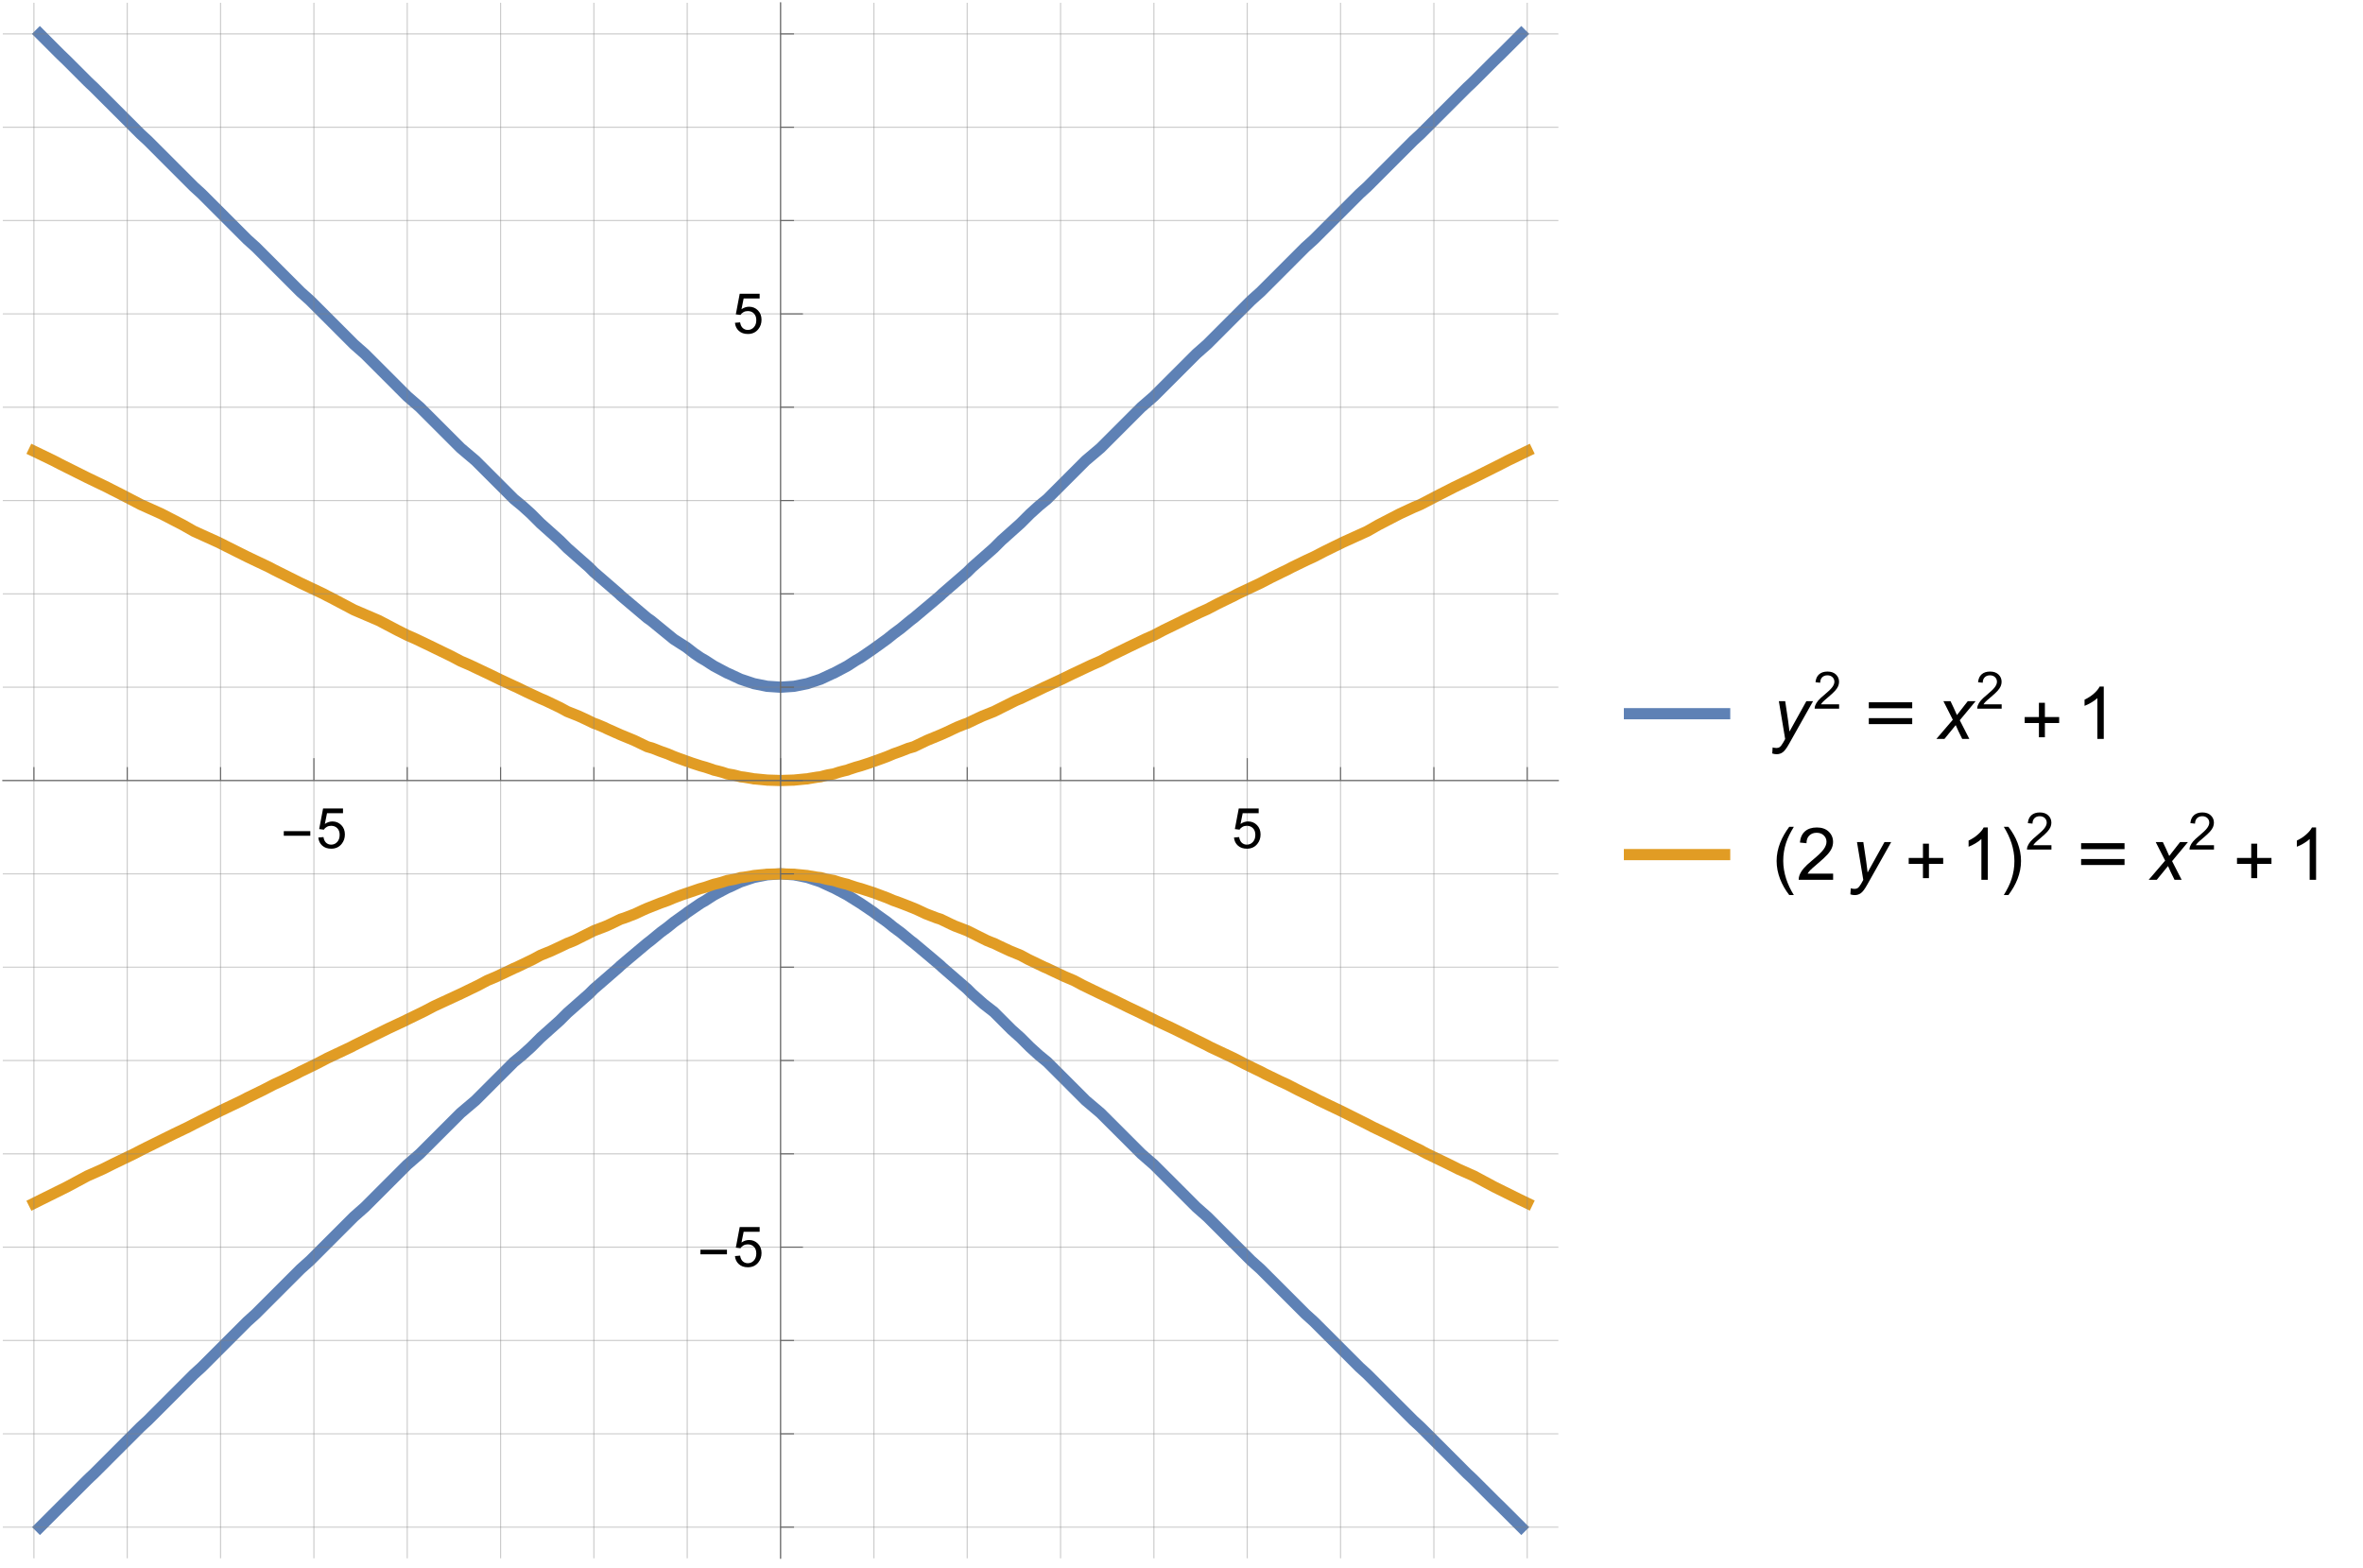 <?xml version="1.0" encoding="UTF-8"?>
<svg xmlns="http://www.w3.org/2000/svg" xmlns:xlink="http://www.w3.org/1999/xlink" width="422pt" height="280pt" viewBox="0 0 422 280" version="1.1">
<defs>
<g>
<symbol overflow="visible" id="glyph0-0">
<path style="stroke:none;" d="M 0.625 0 L 0.625 -8 L 4.375 -8 L 4.375 0 Z M 1.25 -0.625 L 3.75 -0.625 L 3.75 -7.375 L 1.25 -7.375 Z M 1.25 -0.625 "/>
</symbol>
<symbol overflow="visible" id="glyph0-1">
<path style="stroke:none;" d="M 5.289 -2.191 L 0.551 -2.191 L 0.551 -3.012 L 5.289 -3.012 Z M 5.289 -2.191 "/>
</symbol>
<symbol overflow="visible" id="glyph1-0">
<path style="stroke:none;" d="M 1.25 0 L 1.25 -6.25 L 6.25 -6.25 L 6.25 0 Z M 1.406 -0.156 L 6.094 -0.156 L 6.094 -6.094 L 1.406 -6.094 Z M 1.406 -0.156 "/>
</symbol>
<symbol overflow="visible" id="glyph1-1">
<path style="stroke:none;" d="M 0.414 -1.875 L 1.336 -1.953 C 1.406 -1.504 1.566 -1.168 1.812 -0.941 C 2.062 -0.715 2.363 -0.602 2.715 -0.602 C 3.137 -0.602 3.496 -0.762 3.789 -1.078 C 4.082 -1.398 4.227 -1.82 4.227 -2.348 C 4.227 -2.852 4.086 -3.246 3.805 -3.535 C 3.523 -3.824 3.156 -3.969 2.699 -3.969 C 2.418 -3.969 2.16 -3.906 1.934 -3.777 C 1.707 -3.648 1.527 -3.48 1.398 -3.277 L 0.57 -3.383 L 1.266 -7.062 L 4.824 -7.062 L 4.824 -6.219 L 1.969 -6.219 L 1.582 -4.297 C 2.012 -4.598 2.461 -4.746 2.934 -4.746 C 3.559 -4.746 4.086 -4.531 4.516 -4.098 C 4.945 -3.664 5.16 -3.105 5.16 -2.426 C 5.16 -1.777 4.973 -1.219 4.594 -0.746 C 4.137 -0.168 3.508 0.121 2.715 0.121 C 2.062 0.121 1.531 -0.059 1.121 -0.426 C 0.711 -0.789 0.473 -1.273 0.414 -1.875 Z M 0.414 -1.875 "/>
</symbol>
<symbol overflow="visible" id="glyph2-0">
<path style="stroke:none;" d="M 1.625 0 L 1.625 -8.125 L 8.125 -8.125 L 8.125 0 Z M 1.828 -0.203 L 7.922 -0.203 L 7.922 -7.922 L 1.828 -7.922 Z M 1.828 -0.203 "/>
</symbol>
<symbol overflow="visible" id="glyph2-1">
<path style="stroke:none;" d="M 0 2.602 L 0.07 1.523 C 0.309 1.59 0.539 1.625 0.762 1.625 C 0.996 1.625 1.184 1.57 1.328 1.465 C 1.512 1.328 1.715 1.062 1.938 0.68 L 2.305 0.02 L 1.18 -6.742 L 2.312 -6.742 L 2.82 -3.332 C 2.922 -2.66 3.008 -1.988 3.078 -1.312 L 6.094 -6.742 L 7.293 -6.742 L 2.996 0.895 C 2.582 1.641 2.215 2.133 1.891 2.375 C 1.57 2.617 1.199 2.734 0.781 2.734 C 0.516 2.734 0.254 2.691 0 2.602 Z M 0 2.602 "/>
</symbol>
<symbol overflow="visible" id="glyph2-2">
<path style="stroke:none;" d="M -0.02 0 L 2.914 -3.422 L 1.23 -6.742 L 2.5 -6.742 L 3.07 -5.543 C 3.281 -5.094 3.473 -4.664 3.645 -4.254 L 5.586 -6.742 L 6.988 -6.742 L 4.156 -3.332 L 5.859 0 L 4.59 0 L 3.918 -1.371 C 3.773 -1.664 3.609 -2.023 3.43 -2.457 L 1.422 0 Z M -0.02 0 "/>
</symbol>
<symbol overflow="visible" id="glyph3-0">
<path style="stroke:none;" d="M 1.152 0 L 1.152 -5.77 L 5.77 -5.77 L 5.77 0 Z M 1.297 -0.145 L 5.625 -0.145 L 5.625 -5.625 L 1.297 -5.625 Z M 1.297 -0.145 "/>
</symbol>
<symbol overflow="visible" id="glyph3-1">
<path style="stroke:none;" d="M 4.648 -0.781 L 4.648 0 L 0.281 0 C 0.273 -0.195 0.305 -0.383 0.375 -0.562 C 0.484 -0.859 0.664 -1.152 0.906 -1.441 C 1.152 -1.73 1.508 -2.062 1.969 -2.441 C 2.688 -3.031 3.172 -3.5 3.426 -3.844 C 3.68 -4.188 3.805 -4.512 3.805 -4.816 C 3.805 -5.141 3.688 -5.41 3.461 -5.633 C 3.23 -5.852 2.93 -5.961 2.559 -5.961 C 2.168 -5.961 1.855 -5.844 1.621 -5.609 C 1.387 -5.375 1.27 -5.051 1.266 -4.637 L 0.434 -4.723 C 0.488 -5.344 0.703 -5.82 1.078 -6.145 C 1.449 -6.473 1.949 -6.633 2.578 -6.633 C 3.211 -6.633 3.715 -6.457 4.082 -6.105 C 4.453 -5.754 4.637 -5.32 4.637 -4.801 C 4.637 -4.535 4.582 -4.277 4.477 -4.02 C 4.367 -3.766 4.188 -3.496 3.938 -3.215 C 3.688 -2.93 3.27 -2.543 2.688 -2.051 C 2.199 -1.641 1.887 -1.363 1.75 -1.219 C 1.609 -1.074 1.496 -0.926 1.406 -0.781 Z M 4.648 -0.781 "/>
</symbol>
<symbol overflow="visible" id="glyph4-0">
<path style="stroke:none;" d="M 0.812 0 L 0.812 -10.398 L 5.688 -10.398 L 5.688 0 Z M 1.625 -0.812 L 4.875 -0.812 L 4.875 -9.586 L 1.625 -9.586 Z M 1.625 -0.812 "/>
</symbol>
<symbol overflow="visible" id="glyph4-1">
<path style="stroke:none;" d="M 9.062 -5.473 L 1.309 -5.473 L 1.309 -6.539 L 9.062 -6.539 Z M 9.062 -2.641 L 1.309 -2.641 L 1.309 -3.707 L 9.062 -3.707 Z M 9.062 -2.641 "/>
</symbol>
<symbol overflow="visible" id="glyph4-2">
<path style="stroke:none;" d="M 6.875 -2.836 L 4.328 -2.836 L 4.328 -0.293 L 3.262 -0.293 L 3.262 -2.836 L 0.719 -2.836 L 0.719 -3.902 L 3.262 -3.902 L 3.262 -6.449 L 4.328 -6.449 L 4.328 -3.902 L 6.875 -3.902 Z M 6.875 -2.836 "/>
</symbol>
<symbol overflow="visible" id="glyph4-3">
<path style="stroke:none;" d="M 3.859 2.73 L 3.039 2.73 C 2.703 2.297 2.395 1.844 2.117 1.363 C 1.84 0.883 1.602 0.383 1.402 -0.133 C 1.203 -0.648 1.051 -1.18 0.941 -1.719 C 0.836 -2.262 0.781 -2.809 0.781 -3.363 C 0.781 -3.926 0.836 -4.477 0.945 -5.02 C 1.055 -5.559 1.211 -6.082 1.41 -6.594 C 1.609 -7.105 1.848 -7.602 2.125 -8.082 C 2.402 -8.562 2.707 -9.023 3.039 -9.465 L 3.859 -9.465 C 3.559 -8.973 3.289 -8.488 3.055 -8.016 C 2.816 -7.539 2.617 -7.055 2.457 -6.559 C 2.297 -6.066 2.172 -5.559 2.09 -5.035 C 2.004 -4.516 1.961 -3.961 1.961 -3.375 C 1.961 -2.836 2.008 -2.297 2.098 -1.766 C 2.188 -1.23 2.316 -0.707 2.48 -0.195 C 2.648 0.32 2.848 0.82 3.078 1.312 C 3.312 1.801 3.57 2.273 3.859 2.73 Z M 3.859 2.73 "/>
</symbol>
<symbol overflow="visible" id="glyph4-4">
<path style="stroke:none;" d="M 3.547 -3.363 C 3.547 -2.805 3.492 -2.258 3.383 -1.719 C 3.273 -1.18 3.117 -0.652 2.922 -0.141 C 2.723 0.371 2.484 0.867 2.207 1.348 C 1.93 1.828 1.621 2.289 1.289 2.73 L 0.469 2.73 C 0.766 2.246 1.031 1.766 1.27 1.289 C 1.508 0.812 1.707 0.324 1.867 -0.172 C 2.027 -0.668 2.152 -1.176 2.238 -1.703 C 2.324 -2.227 2.367 -2.777 2.367 -3.352 C 2.367 -3.895 2.32 -4.43 2.23 -4.965 C 2.141 -5.496 2.012 -6.02 1.848 -6.535 C 1.684 -7.051 1.48 -7.551 1.246 -8.043 C 1.012 -8.535 0.754 -9.008 0.469 -9.465 L 1.289 -9.465 C 1.629 -9.031 1.938 -8.578 2.215 -8.098 C 2.496 -7.617 2.734 -7.117 2.93 -6.598 C 3.125 -6.078 3.277 -5.551 3.387 -5.004 C 3.496 -4.461 3.547 -3.914 3.547 -3.363 Z M 3.547 -3.363 "/>
</symbol>
<symbol overflow="visible" id="glyph5-0">
<path style="stroke:none;" d="M 1.625 0 L 1.625 -8.125 L 8.125 -8.125 L 8.125 0 Z M 1.828 -0.203 L 7.922 -0.203 L 7.922 -7.922 L 1.828 -7.922 Z M 1.828 -0.203 "/>
</symbol>
<symbol overflow="visible" id="glyph5-1">
<path style="stroke:none;" d="M 4.844 0 L 3.699 0 L 3.699 -7.281 C 3.426 -7.02 3.066 -6.758 2.617 -6.492 C 2.172 -6.23 1.77 -6.035 1.414 -5.902 L 1.414 -7.008 C 2.055 -7.309 2.613 -7.672 3.09 -8.102 C 3.57 -8.527 3.906 -8.941 4.105 -9.344 L 4.844 -9.344 Z M 4.844 0 "/>
</symbol>
<symbol overflow="visible" id="glyph5-2">
<path style="stroke:none;" d="M 6.543 -1.098 L 6.543 0 L 0.395 0 C 0.387 -0.273 0.43 -0.539 0.527 -0.793 C 0.684 -1.211 0.934 -1.625 1.277 -2.031 C 1.625 -2.438 2.121 -2.906 2.773 -3.441 C 3.785 -4.27 4.469 -4.926 4.824 -5.41 C 5.18 -5.895 5.359 -6.355 5.359 -6.785 C 5.359 -7.238 5.195 -7.621 4.871 -7.93 C 4.547 -8.242 4.125 -8.398 3.605 -8.398 C 3.055 -8.398 2.617 -8.234 2.285 -7.902 C 1.953 -7.574 1.789 -7.117 1.785 -6.531 L 0.609 -6.652 C 0.691 -7.527 0.992 -8.195 1.516 -8.656 C 2.043 -9.113 2.746 -9.344 3.633 -9.344 C 4.523 -9.344 5.23 -9.098 5.75 -8.602 C 6.27 -8.105 6.531 -7.492 6.531 -6.762 C 6.531 -6.387 6.457 -6.023 6.305 -5.664 C 6.152 -5.305 5.898 -4.922 5.543 -4.527 C 5.191 -4.129 4.605 -3.582 3.781 -2.887 C 3.098 -2.312 2.656 -1.922 2.461 -1.719 C 2.266 -1.512 2.109 -1.305 1.98 -1.098 Z M 6.543 -1.098 "/>
</symbol>
</g>
<clipPath id="clip1">
  <path d="M 0.48 146 L 278.398 146 L 278.398 278.398 L 0.48 278.398 Z M 0.48 146 "/>
</clipPath>
<clipPath id="clip2">
  <path d="M 0.48 0.48 L 278.398 0.48 L 278.398 132 L 0.48 132 Z M 0.48 0.48 "/>
</clipPath>
<clipPath id="clip3">
  <path d="M 0.48 146 L 278.398 146 L 278.398 225 L 0.48 225 Z M 0.48 146 "/>
</clipPath>
<clipPath id="clip4">
  <path d="M 0.48 71 L 278.398 71 L 278.398 149 L 0.48 149 Z M 0.48 71 "/>
</clipPath>
<clipPath id="clip5">
  <path d="M 5 0.48 L 7 0.48 L 7 278.398 L 5 278.398 Z M 5 0.48 "/>
</clipPath>
<clipPath id="clip6">
  <path d="M 22 0.48 L 23 0.48 L 23 278.398 L 22 278.398 Z M 22 0.48 "/>
</clipPath>
<clipPath id="clip7">
  <path d="M 39 0.48 L 40 0.48 L 40 278.398 L 39 278.398 Z M 39 0.48 "/>
</clipPath>
<clipPath id="clip8">
  <path d="M 55 0.48 L 57 0.48 L 57 278.398 L 55 278.398 Z M 55 0.48 "/>
</clipPath>
<clipPath id="clip9">
  <path d="M 72 0.48 L 73 0.48 L 73 278.398 L 72 278.398 Z M 72 0.48 "/>
</clipPath>
<clipPath id="clip10">
  <path d="M 89 0.48 L 90 0.48 L 90 278.398 L 89 278.398 Z M 89 0.48 "/>
</clipPath>
<clipPath id="clip11">
  <path d="M 105 0.48 L 107 0.48 L 107 278.398 L 105 278.398 Z M 105 0.48 "/>
</clipPath>
<clipPath id="clip12">
  <path d="M 122 0.48 L 123 0.48 L 123 278.398 L 122 278.398 Z M 122 0.48 "/>
</clipPath>
<clipPath id="clip13">
  <path d="M 139 0.48 L 140 0.48 L 140 278.398 L 139 278.398 Z M 139 0.48 "/>
</clipPath>
<clipPath id="clip14">
  <path d="M 155 0.48 L 157 0.48 L 157 278.398 L 155 278.398 Z M 155 0.48 "/>
</clipPath>
<clipPath id="clip15">
  <path d="M 172 0.48 L 173 0.48 L 173 278.398 L 172 278.398 Z M 172 0.48 "/>
</clipPath>
<clipPath id="clip16">
  <path d="M 189 0.48 L 190 0.48 L 190 278.398 L 189 278.398 Z M 189 0.48 "/>
</clipPath>
<clipPath id="clip17">
  <path d="M 205 0.48 L 207 0.48 L 207 278.398 L 205 278.398 Z M 205 0.48 "/>
</clipPath>
<clipPath id="clip18">
  <path d="M 222 0.48 L 223 0.48 L 223 278.398 L 222 278.398 Z M 222 0.48 "/>
</clipPath>
<clipPath id="clip19">
  <path d="M 239 0.48 L 240 0.48 L 240 278.398 L 239 278.398 Z M 239 0.48 "/>
</clipPath>
<clipPath id="clip20">
  <path d="M 255 0.48 L 257 0.48 L 257 278.398 L 255 278.398 Z M 255 0.48 "/>
</clipPath>
<clipPath id="clip21">
  <path d="M 272 0.48 L 273 0.48 L 273 278.398 L 272 278.398 Z M 272 0.48 "/>
</clipPath>
<clipPath id="clip22">
  <path d="M 0.48 272 L 278.398 272 L 278.398 273 L 0.48 273 Z M 0.48 272 "/>
</clipPath>
<clipPath id="clip23">
  <path d="M 0.48 255 L 278.398 255 L 278.398 257 L 0.48 257 Z M 0.48 255 "/>
</clipPath>
<clipPath id="clip24">
  <path d="M 0.48 239 L 278.398 239 L 278.398 240 L 0.48 240 Z M 0.48 239 "/>
</clipPath>
<clipPath id="clip25">
  <path d="M 0.48 222 L 278.398 222 L 278.398 223 L 0.48 223 Z M 0.48 222 "/>
</clipPath>
<clipPath id="clip26">
  <path d="M 0.48 205 L 278.398 205 L 278.398 207 L 0.48 207 Z M 0.48 205 "/>
</clipPath>
<clipPath id="clip27">
  <path d="M 0.48 189 L 278.398 189 L 278.398 190 L 0.48 190 Z M 0.48 189 "/>
</clipPath>
<clipPath id="clip28">
  <path d="M 0.48 172 L 278.398 172 L 278.398 173 L 0.48 173 Z M 0.48 172 "/>
</clipPath>
<clipPath id="clip29">
  <path d="M 0.48 155 L 278.398 155 L 278.398 157 L 0.48 157 Z M 0.48 155 "/>
</clipPath>
<clipPath id="clip30">
  <path d="M 0.48 139 L 278.398 139 L 278.398 140 L 0.48 140 Z M 0.48 139 "/>
</clipPath>
<clipPath id="clip31">
  <path d="M 0.48 122 L 278.398 122 L 278.398 123 L 0.48 123 Z M 0.48 122 "/>
</clipPath>
<clipPath id="clip32">
  <path d="M 0.48 105 L 278.398 105 L 278.398 107 L 0.48 107 Z M 0.48 105 "/>
</clipPath>
<clipPath id="clip33">
  <path d="M 0.48 89 L 278.398 89 L 278.398 90 L 0.48 90 Z M 0.48 89 "/>
</clipPath>
<clipPath id="clip34">
  <path d="M 0.48 72 L 278.398 72 L 278.398 73 L 0.48 73 Z M 0.48 72 "/>
</clipPath>
<clipPath id="clip35">
  <path d="M 0.48 55 L 278.398 55 L 278.398 57 L 0.48 57 Z M 0.48 55 "/>
</clipPath>
<clipPath id="clip36">
  <path d="M 0.48 39 L 278.398 39 L 278.398 40 L 0.48 40 Z M 0.48 39 "/>
</clipPath>
<clipPath id="clip37">
  <path d="M 0.48 22 L 278.398 22 L 278.398 23 L 0.48 23 Z M 0.48 22 "/>
</clipPath>
<clipPath id="clip38">
  <path d="M 0.48 5 L 278.398 5 L 278.398 7 L 0.48 7 Z M 0.48 5 "/>
</clipPath>
<clipPath id="clip39">
  <path d="M 289.922 126 L 310 126 L 310 129 L 289.922 129 Z M 289.922 126 "/>
</clipPath>
<clipPath id="clip40">
  <path d="M 289.922 151 L 310 151 L 310 155 L 289.922 155 Z M 289.922 151 "/>
</clipPath>
</defs>
<g id="surface31">
<g clip-path="url(#clip1)" clip-rule="nonzero">
<path style="fill:none;stroke-width:2;stroke-linecap:square;stroke-linejoin:miter;stroke:rgb(36.841%,50.678%,70.98%);stroke-opacity:1;stroke-miterlimit:3.25;" d="M 7.137 272.742 L 11.359 268.523 L 11.918 267.98 L 15.582 264.32 L 16.141 263.781 L 16.746 263.219 L 20.926 259.039 L 25.105 254.863 L 25.711 254.301 L 26.375 253.695 L 30.5 249.566 L 34.629 245.438 L 35.293 244.832 L 36.02 244.172 L 40.086 240.102 L 44.152 236.035 L 44.883 235.375 L 45.691 234.645 L 53.68 226.656 L 54.488 225.93 L 55.395 225.121 L 63.203 217.312 L 64.113 216.508 L 65.148 215.598 L 68.938 211.805 L 72.727 208.016 L 73.77 207.113 L 74.973 206.07 L 78.613 202.43 L 82.254 198.793 L 83.469 197.762 L 84.906 196.547 L 88.34 193.109 L 91.777 189.676 L 93.234 188.48 L 94.848 187.023 L 96.539 185.332 L 98.16 183.883 L 99.973 182.262 L 101.301 180.93 L 103.125 179.32 L 105.191 177.5 L 106.062 176.625 L 108.148 174.82 L 110.551 172.734 L 110.828 172.461 L 112.613 170.949 L 113.258 170.406 L 113.32 170.355 L 115.59 168.449 L 115.859 168.246 L 116.215 167.973 L 117.969 166.523 L 118.504 166.129 L 119.23 165.594 L 120.352 164.684 L 121.211 164.07 L 122.414 163.211 L 122.73 162.961 L 123.527 162.418 L 123.996 162.094 L 125.113 161.332 L 125.98 160.832 L 126.898 160.234 L 127.496 159.852 L 128.41 159.363 L 129.578 158.746 L 129.875 158.59 L 129.977 158.547 L 130.215 158.449 L 132.258 157.496 L 133.328 157.141 L 133.684 157.02 L 134.637 156.703 L 135.168 156.598 L 136.82 156.266 L 137.02 156.227 L 137.168 156.219 L 139.398 156.066 L 141.633 156.219 L 141.781 156.227 L 141.98 156.266 L 143.633 156.598 L 144.164 156.703 L 145.473 157.141 L 146.543 157.496 L 147.191 157.801 L 148.586 158.449 L 148.824 158.547 L 148.926 158.59 L 149.223 158.746 L 151.305 159.852 L 151.902 160.234 L 152.496 160.594 L 152.859 160.832 L 153.371 161.148 L 153.688 161.344 L 154.688 162.02 L 154.805 162.094 L 155.273 162.418 L 156.066 162.961 L 156.387 163.211 L 157.59 164.07 L 158.449 164.684 L 159.57 165.594 L 160.293 166.129 L 160.832 166.523 L 162.586 167.973 L 162.941 168.246 L 163.211 168.449 L 165.48 170.355 L 165.543 170.406 L 166.188 170.949 L 167.973 172.461 L 168.25 172.734 L 170.652 174.82 L 172.734 176.625 L 173.609 177.5 L 175.676 179.32 L 177.5 180.738 L 180.641 183.883 L 182.262 185.332 L 183.953 187.023 L 185.562 188.48 L 187.023 189.676 L 190.461 193.109 L 193.895 196.547 L 195.332 197.762 L 196.547 198.793 L 200.188 202.43 L 203.828 206.07 L 205.031 207.113 L 206.07 208.016 L 209.863 211.805 L 213.652 215.598 L 214.684 216.508 L 215.598 217.312 L 223.406 225.121 L 224.312 225.93 L 225.121 226.656 L 233.109 234.645 L 233.918 235.375 L 234.645 236.035 L 238.715 240.102 L 242.781 244.172 L 243.508 244.832 L 244.172 245.438 L 248.297 249.566 L 252.426 253.695 L 253.086 254.301 L 253.695 254.863 L 257.875 259.039 L 262.051 263.219 L 262.66 263.781 L 263.219 264.32 L 266.883 267.98 L 267.441 268.523 L 267.98 269.043 L 271.684 272.742 "/>
</g>
<g clip-path="url(#clip2)" clip-rule="nonzero">
<path style="fill:none;stroke-width:2;stroke-linecap:square;stroke-linejoin:miter;stroke:rgb(36.841%,50.678%,70.98%);stroke-opacity:1;stroke-miterlimit:3.25;" d="M 271.684 6.055 L 267.98 9.758 L 267.441 10.277 L 266.883 10.816 L 263.219 14.48 L 262.66 15.02 L 262.051 15.582 L 253.695 23.938 L 253.086 24.496 L 252.426 25.105 L 248.297 29.234 L 244.172 33.363 L 243.508 33.965 L 242.781 34.629 L 238.715 38.699 L 234.645 42.766 L 233.918 43.426 L 233.109 44.152 L 229.117 48.148 L 225.121 52.145 L 224.312 52.867 L 223.406 53.68 L 219.5 57.582 L 215.598 61.488 L 214.684 62.293 L 213.652 63.203 L 206.07 70.785 L 205.031 71.688 L 203.828 72.727 L 196.547 80.008 L 195.332 81.039 L 193.895 82.254 L 187.023 89.125 L 185.562 90.32 L 183.953 91.777 L 182.262 93.469 L 180.641 94.918 L 178.828 96.539 L 177.5 97.871 L 175.676 99.48 L 173.609 101.301 L 172.734 102.176 L 170.652 103.98 L 168.25 106.062 L 167.973 106.34 L 166.188 107.852 L 165.543 108.395 L 165.48 108.445 L 163.211 110.352 L 162.941 110.555 L 162.586 110.828 L 160.832 112.277 L 160.293 112.672 L 159.57 113.207 L 158.449 114.113 L 157.59 114.73 L 157.258 114.98 L 156.395 115.59 L 156.207 115.73 L 156.066 115.832 L 155.273 116.383 L 154.805 116.703 L 153.688 117.469 L 153.371 117.652 L 152.82 117.969 L 151.902 118.566 L 151.305 118.949 L 150.391 119.434 L 149.223 120.055 L 148.926 120.211 L 148.824 120.25 L 148.586 120.352 L 146.543 121.305 L 145.473 121.66 L 144.164 122.098 L 143.633 122.203 L 141.98 122.535 L 141.781 122.574 L 141.633 122.582 L 139.398 122.73 L 137.168 122.582 L 137.02 122.574 L 136.82 122.535 L 135.168 122.203 L 134.637 122.098 L 133.328 121.66 L 132.258 121.305 L 130.215 120.352 L 129.977 120.25 L 129.875 120.211 L 129.578 120.055 L 128.41 119.434 L 127.496 118.949 L 126.898 118.566 L 125.98 117.969 L 125.113 117.469 L 123.996 116.703 L 122.562 115.59 L 121.211 114.73 L 120.352 114.18 L 118.504 112.672 L 116.25 110.828 L 115.859 110.555 L 115.59 110.367 L 113.258 108.395 L 112.613 107.852 L 110.828 106.34 L 110.551 106.062 L 108.148 103.98 L 106.062 102.176 L 105.191 101.301 L 103.125 99.48 L 101.301 97.871 L 99.973 96.539 L 98.16 94.918 L 96.539 93.469 L 94.848 91.777 L 93.234 90.32 L 91.777 89.125 L 84.906 82.254 L 83.469 81.039 L 82.254 80.008 L 74.973 72.727 L 73.77 71.688 L 72.727 70.785 L 68.938 66.992 L 65.148 63.203 L 64.113 62.293 L 63.203 61.488 L 59.301 57.582 L 55.395 53.68 L 54.488 52.867 L 53.68 52.145 L 49.684 48.148 L 45.691 44.152 L 44.883 43.426 L 44.152 42.766 L 40.086 38.699 L 36.02 34.629 L 35.293 33.965 L 34.629 33.363 L 30.5 29.234 L 26.375 25.105 L 25.711 24.496 L 25.105 23.938 L 20.926 19.758 L 16.746 15.582 L 16.141 15.02 L 15.582 14.48 L 11.918 10.816 L 11.359 10.277 L 10.816 9.758 L 7.117 6.055 "/>
</g>
<g clip-path="url(#clip3)" clip-rule="nonzero">
<path style="fill:none;stroke-width:2;stroke-linecap:square;stroke-linejoin:miter;stroke:rgb(88.072%,61.105%,14.205%);stroke-opacity:1;stroke-miterlimit:3.25;" d="M 272.742 214.879 L 271.359 214.211 L 266.844 211.973 L 263.219 210.027 L 260.48 208.812 L 258.457 207.801 L 254.859 206.07 L 254.094 205.672 L 253.695 205.438 L 252.48 204.855 L 247.734 202.508 L 245.23 201.309 L 244.172 200.758 L 241.363 199.352 L 239.406 198.375 L 235.574 196.547 L 234.961 196.23 L 234.645 196.059 L 233.703 195.605 L 231.773 194.66 L 229.883 193.68 L 228.582 193.086 L 225.895 191.785 L 225.121 191.375 L 224.34 191.004 L 222.191 189.953 L 220.359 188.996 L 216.172 187.023 L 215.793 186.824 L 215.598 186.715 L 214.98 186.41 L 209.422 183.672 L 206.402 182.262 L 206.07 182.086 L 205.738 181.926 L 202.984 180.586 L 201.488 179.879 L 201.309 179.789 L 199.773 179.035 L 198.93 178.621 L 196.547 177.5 L 193.34 175.945 L 191.785 175.117 L 190.113 174.41 L 187.43 173.141 L 187.023 172.941 L 186.523 172.734 L 183.645 171.352 L 182.262 170.605 L 180.391 169.844 L 178.477 168.949 L 177.5 168.477 L 177.129 168.344 L 176.227 167.973 L 172.734 166.227 L 170.555 165.391 L 169.816 165.055 L 167.973 164.164 L 167.25 163.934 L 165.375 163.211 L 163.902 162.52 L 163.211 162.219 L 161.57 161.57 L 160.5 161.16 L 159.57 160.832 L 158.449 160.355 L 157.062 159.836 L 156.066 159.461 L 154.039 158.801 L 153.688 158.688 L 153.496 158.641 L 152.82 158.449 L 151.68 158.074 L 151.305 157.93 L 150.625 157.77 L 149.82 157.551 L 148.926 157.258 L 147.91 157.082 L 147.457 156.98 L 146.543 156.738 L 145.941 156.672 L 144.535 156.441 L 144.164 156.367 L 141.863 156.148 L 141.781 156.141 L 141.711 156.141 L 139.398 156.066 L 137.09 156.141 L 137.02 156.141 L 136.938 156.148 L 134.637 156.367 L 134.266 156.441 L 132.859 156.672 L 132.258 156.738 L 131.344 156.98 L 130.891 157.082 L 129.875 157.258 L 128.98 157.551 L 128.176 157.77 L 127.496 157.93 L 125.98 158.449 L 125.305 158.641 L 125.113 158.688 L 124.762 158.801 L 121.734 159.836 L 120.352 160.355 L 119.23 160.832 L 117.969 161.277 L 117.23 161.57 L 115.59 162.219 L 114.898 162.52 L 113.426 163.211 L 111.551 163.934 L 110.828 164.164 L 108.984 165.055 L 108.246 165.391 L 106.062 166.227 L 102.57 167.973 L 101.672 168.344 L 101.301 168.477 L 100.324 168.949 L 98.41 169.844 L 96.539 170.605 L 95.156 171.352 L 92.277 172.734 L 91.777 172.941 L 91.371 173.141 L 88.688 174.41 L 87.016 175.117 L 85.461 175.945 L 82.254 177.5 L 77.492 179.703 L 75.816 180.586 L 73.062 181.926 L 72.727 182.086 L 72.398 182.262 L 69.379 183.672 L 63.816 186.41 L 63.203 186.715 L 63.004 186.824 L 62.625 187.023 L 58.441 188.996 L 56.609 189.953 L 54.461 191.004 L 53.68 191.375 L 52.906 191.785 L 50.219 193.086 L 48.918 193.68 L 47.027 194.66 L 45.094 195.605 L 44.152 196.059 L 43.84 196.23 L 43.227 196.547 L 39.391 198.375 L 37.434 199.352 L 34.629 200.758 L 33.57 201.309 L 31.066 202.508 L 26.32 204.855 L 25.105 205.465 L 24.707 205.672 L 23.938 206.07 L 20.344 207.801 L 18.32 208.812 L 15.582 210.027 L 11.957 211.973 L 7.441 214.211 L 6.055 214.902 "/>
</g>
<g clip-path="url(#clip4)" clip-rule="nonzero">
<path style="fill:none;stroke-width:2;stroke-linecap:square;stroke-linejoin:miter;stroke:rgb(88.072%,61.105%,14.205%);stroke-opacity:1;stroke-miterlimit:3.25;" d="M 272.742 80.582 L 271.617 81.125 L 269.281 82.254 L 267.98 82.926 L 265.258 84.289 L 263.219 85.309 L 259.672 87.016 L 258.871 87.43 L 257.195 88.277 L 253.695 90.098 L 252.512 90.594 L 249.969 91.777 L 246.145 93.754 L 244.172 94.879 L 239.75 96.883 L 239.406 97.062 L 238.398 97.547 L 236.559 98.453 L 234.645 99.441 L 233.371 100.027 L 230.738 101.301 L 229.883 101.754 L 229.016 102.168 L 226.984 103.164 L 225.121 104.133 L 221.039 106.062 L 220.59 106.297 L 220.359 106.426 L 219.668 106.754 L 217.398 107.863 L 215.598 108.805 L 214.199 109.43 L 211.297 110.828 L 210.836 111.074 L 210.367 111.293 L 207.793 112.547 L 206.07 113.453 L 204.59 114.105 L 201.484 115.59 L 201.371 115.648 L 201.309 115.684 L 201.129 115.77 L 198.164 117.207 L 196.547 118.066 L 194.949 118.754 L 191.973 120.164 L 191.785 120.25 L 191.715 120.281 L 191.562 120.352 L 189.402 121.406 L 188.5 121.828 L 187.023 122.516 L 186.535 122.73 L 185.262 123.352 L 182.926 124.449 L 182.262 124.773 L 182.012 124.863 L 181.422 125.113 L 177.5 127.074 L 175.492 127.871 L 174.098 128.516 L 172.734 129.176 L 172.211 129.352 L 170.906 129.875 L 168.914 130.816 L 167.973 131.234 L 165.664 132.184 L 165.594 132.215 L 165.562 132.227 L 163.211 133.355 L 162.215 133.645 L 160.832 134.191 L 159.57 134.637 L 158.785 134.973 L 158.449 135.113 L 157.688 135.398 L 155.305 136.254 L 153.688 136.781 L 152.82 137.02 L 151.68 137.395 L 151.305 137.539 L 150.625 137.699 L 149.82 137.914 L 148.926 138.211 L 147.91 138.383 L 147.457 138.488 L 146.543 138.73 L 145.941 138.797 L 144.535 139.027 L 144.164 139.102 L 143.879 139.117 L 141.867 139.312 L 141.781 139.324 L 141.707 139.324 L 139.398 139.398 L 137.094 139.324 L 137.02 139.324 L 136.934 139.312 L 134.922 139.117 L 134.637 139.102 L 134.266 139.027 L 132.859 138.797 L 132.258 138.73 L 131.344 138.488 L 130.891 138.383 L 129.875 138.211 L 128.98 137.914 L 128.176 137.699 L 127.496 137.539 L 127.121 137.395 L 125.98 137.02 L 125.113 136.781 L 123.496 136.254 L 121.113 135.398 L 120.352 135.113 L 120.016 134.973 L 119.23 134.637 L 117.969 134.191 L 116.582 133.645 L 115.59 133.355 L 113.238 132.227 L 113.137 132.184 L 110.828 131.234 L 109.887 130.816 L 108.445 130.172 L 107.828 129.875 L 106.586 129.352 L 106.062 129.176 L 104.703 128.516 L 103.309 127.871 L 101.301 127.074 L 100.031 126.383 L 97.379 125.113 L 96.789 124.863 L 96.539 124.758 L 95.875 124.449 L 94.16 123.656 L 93.539 123.352 L 92.266 122.73 L 91.777 122.516 L 90.301 121.828 L 89.395 121.406 L 87.238 120.352 L 87.082 120.281 L 87.016 120.25 L 86.828 120.164 L 83.852 118.754 L 82.254 118.066 L 80.633 117.207 L 77.672 115.77 L 77.492 115.684 L 77.43 115.648 L 77.312 115.59 L 74.211 114.105 L 72.727 113.453 L 70.977 112.578 L 67.648 110.828 L 63.203 108.922 L 59.164 106.785 L 58.441 106.426 L 58.207 106.297 L 57.762 106.062 L 53.68 104.133 L 51.793 103.191 L 48.918 101.754 L 48.062 101.301 L 45.414 100.043 L 44.152 99.441 L 40.438 97.586 L 39.051 96.883 L 34.629 94.879 L 32.652 93.754 L 28.832 91.777 L 25.105 90.098 L 21.605 88.277 L 19.926 87.43 L 19.129 87.016 L 15.582 85.309 L 10.816 82.926 L 9.52 82.254 L 7.184 81.125 L 6.055 80.582 "/>
</g>
<g clip-path="url(#clip5)" clip-rule="nonzero">
<path style="fill:none;stroke-width:0.2;stroke-linecap:butt;stroke-linejoin:miter;stroke:rgb(50.001%,50.001%,50.001%);stroke-opacity:0.4;stroke-miterlimit:3.25;" d="M 6.055 278.301 L 6.055 0.5 "/>
</g>
<g clip-path="url(#clip6)" clip-rule="nonzero">
<path style="fill:none;stroke-width:0.2;stroke-linecap:butt;stroke-linejoin:miter;stroke:rgb(50.001%,50.001%,50.001%);stroke-opacity:0.4;stroke-miterlimit:3.25;" d="M 22.723 278.301 L 22.723 0.5 "/>
</g>
<g clip-path="url(#clip7)" clip-rule="nonzero">
<path style="fill:none;stroke-width:0.2;stroke-linecap:butt;stroke-linejoin:miter;stroke:rgb(50.001%,50.001%,50.001%);stroke-opacity:0.4;stroke-miterlimit:3.25;" d="M 39.391 278.301 L 39.391 0.5 "/>
</g>
<g clip-path="url(#clip8)" clip-rule="nonzero">
<path style="fill:none;stroke-width:0.2;stroke-linecap:butt;stroke-linejoin:miter;stroke:rgb(50.001%,50.001%,50.001%);stroke-opacity:0.4;stroke-miterlimit:3.25;" d="M 56.059 278.301 L 56.059 0.5 "/>
</g>
<g clip-path="url(#clip9)" clip-rule="nonzero">
<path style="fill:none;stroke-width:0.2;stroke-linecap:butt;stroke-linejoin:miter;stroke:rgb(50.001%,50.001%,50.001%);stroke-opacity:0.4;stroke-miterlimit:3.25;" d="M 72.727 278.301 L 72.727 0.5 "/>
</g>
<g clip-path="url(#clip10)" clip-rule="nonzero">
<path style="fill:none;stroke-width:0.2;stroke-linecap:butt;stroke-linejoin:miter;stroke:rgb(50.001%,50.001%,50.001%);stroke-opacity:0.4;stroke-miterlimit:3.25;" d="M 89.395 278.301 L 89.395 0.5 "/>
</g>
<g clip-path="url(#clip11)" clip-rule="nonzero">
<path style="fill:none;stroke-width:0.2;stroke-linecap:butt;stroke-linejoin:miter;stroke:rgb(50.001%,50.001%,50.001%);stroke-opacity:0.4;stroke-miterlimit:3.25;" d="M 106.062 278.301 L 106.062 0.5 "/>
</g>
<g clip-path="url(#clip12)" clip-rule="nonzero">
<path style="fill:none;stroke-width:0.2;stroke-linecap:butt;stroke-linejoin:miter;stroke:rgb(50.001%,50.001%,50.001%);stroke-opacity:0.4;stroke-miterlimit:3.25;" d="M 122.73 278.301 L 122.73 0.5 "/>
</g>
<g clip-path="url(#clip13)" clip-rule="nonzero">
<path style="fill:none;stroke-width:0.2;stroke-linecap:butt;stroke-linejoin:miter;stroke:rgb(50.001%,50.001%,50.001%);stroke-opacity:0.4;stroke-miterlimit:3.25;" d="M 139.398 278.301 L 139.398 0.5 "/>
</g>
<g clip-path="url(#clip14)" clip-rule="nonzero">
<path style="fill:none;stroke-width:0.2;stroke-linecap:butt;stroke-linejoin:miter;stroke:rgb(50.001%,50.001%,50.001%);stroke-opacity:0.4;stroke-miterlimit:3.25;" d="M 156.066 278.301 L 156.066 0.5 "/>
</g>
<g clip-path="url(#clip15)" clip-rule="nonzero">
<path style="fill:none;stroke-width:0.2;stroke-linecap:butt;stroke-linejoin:miter;stroke:rgb(50.001%,50.001%,50.001%);stroke-opacity:0.4;stroke-miterlimit:3.25;" d="M 172.734 278.301 L 172.734 0.5 "/>
</g>
<g clip-path="url(#clip16)" clip-rule="nonzero">
<path style="fill:none;stroke-width:0.2;stroke-linecap:butt;stroke-linejoin:miter;stroke:rgb(50.001%,50.001%,50.001%);stroke-opacity:0.4;stroke-miterlimit:3.25;" d="M 189.402 278.301 L 189.402 0.5 "/>
</g>
<g clip-path="url(#clip17)" clip-rule="nonzero">
<path style="fill:none;stroke-width:0.2;stroke-linecap:butt;stroke-linejoin:miter;stroke:rgb(50.001%,50.001%,50.001%);stroke-opacity:0.4;stroke-miterlimit:3.25;" d="M 206.07 278.301 L 206.07 0.5 "/>
</g>
<g clip-path="url(#clip18)" clip-rule="nonzero">
<path style="fill:none;stroke-width:0.2;stroke-linecap:butt;stroke-linejoin:miter;stroke:rgb(50.001%,50.001%,50.001%);stroke-opacity:0.4;stroke-miterlimit:3.25;" d="M 222.738 278.301 L 222.738 0.5 "/>
</g>
<g clip-path="url(#clip19)" clip-rule="nonzero">
<path style="fill:none;stroke-width:0.2;stroke-linecap:butt;stroke-linejoin:miter;stroke:rgb(50.001%,50.001%,50.001%);stroke-opacity:0.4;stroke-miterlimit:3.25;" d="M 239.406 278.301 L 239.406 0.5 "/>
</g>
<g clip-path="url(#clip20)" clip-rule="nonzero">
<path style="fill:none;stroke-width:0.2;stroke-linecap:butt;stroke-linejoin:miter;stroke:rgb(50.001%,50.001%,50.001%);stroke-opacity:0.4;stroke-miterlimit:3.25;" d="M 256.074 278.301 L 256.074 0.5 "/>
</g>
<g clip-path="url(#clip21)" clip-rule="nonzero">
<path style="fill:none;stroke-width:0.2;stroke-linecap:butt;stroke-linejoin:miter;stroke:rgb(50.001%,50.001%,50.001%);stroke-opacity:0.4;stroke-miterlimit:3.25;" d="M 272.742 278.301 L 272.742 0.5 "/>
</g>
<g clip-path="url(#clip22)" clip-rule="nonzero">
<path style="fill:none;stroke-width:0.2;stroke-linecap:butt;stroke-linejoin:miter;stroke:rgb(50.001%,50.001%,50.001%);stroke-opacity:0.4;stroke-miterlimit:3.25;" d="M 0.5 272.742 L 278.301 272.742 "/>
</g>
<g clip-path="url(#clip23)" clip-rule="nonzero">
<path style="fill:none;stroke-width:0.2;stroke-linecap:butt;stroke-linejoin:miter;stroke:rgb(50.001%,50.001%,50.001%);stroke-opacity:0.4;stroke-miterlimit:3.25;" d="M 0.5 256.074 L 278.301 256.074 "/>
</g>
<g clip-path="url(#clip24)" clip-rule="nonzero">
<path style="fill:none;stroke-width:0.2;stroke-linecap:butt;stroke-linejoin:miter;stroke:rgb(50.001%,50.001%,50.001%);stroke-opacity:0.4;stroke-miterlimit:3.25;" d="M 0.5 239.406 L 278.301 239.406 "/>
</g>
<g clip-path="url(#clip25)" clip-rule="nonzero">
<path style="fill:none;stroke-width:0.2;stroke-linecap:butt;stroke-linejoin:miter;stroke:rgb(50.001%,50.001%,50.001%);stroke-opacity:0.4;stroke-miterlimit:3.25;" d="M 0.5 222.738 L 278.301 222.738 "/>
</g>
<g clip-path="url(#clip26)" clip-rule="nonzero">
<path style="fill:none;stroke-width:0.2;stroke-linecap:butt;stroke-linejoin:miter;stroke:rgb(50.001%,50.001%,50.001%);stroke-opacity:0.4;stroke-miterlimit:3.25;" d="M 0.5 206.07 L 278.301 206.07 "/>
</g>
<g clip-path="url(#clip27)" clip-rule="nonzero">
<path style="fill:none;stroke-width:0.2;stroke-linecap:butt;stroke-linejoin:miter;stroke:rgb(50.001%,50.001%,50.001%);stroke-opacity:0.4;stroke-miterlimit:3.25;" d="M 0.5 189.402 L 278.301 189.402 "/>
</g>
<g clip-path="url(#clip28)" clip-rule="nonzero">
<path style="fill:none;stroke-width:0.2;stroke-linecap:butt;stroke-linejoin:miter;stroke:rgb(50.001%,50.001%,50.001%);stroke-opacity:0.4;stroke-miterlimit:3.25;" d="M 0.5 172.734 L 278.301 172.734 "/>
</g>
<g clip-path="url(#clip29)" clip-rule="nonzero">
<path style="fill:none;stroke-width:0.2;stroke-linecap:butt;stroke-linejoin:miter;stroke:rgb(50.001%,50.001%,50.001%);stroke-opacity:0.4;stroke-miterlimit:3.25;" d="M 0.5 156.066 L 278.301 156.066 "/>
</g>
<g clip-path="url(#clip30)" clip-rule="nonzero">
<path style="fill:none;stroke-width:0.2;stroke-linecap:butt;stroke-linejoin:miter;stroke:rgb(50.001%,50.001%,50.001%);stroke-opacity:0.4;stroke-miterlimit:3.25;" d="M 0.5 139.398 L 278.301 139.398 "/>
</g>
<g clip-path="url(#clip31)" clip-rule="nonzero">
<path style="fill:none;stroke-width:0.2;stroke-linecap:butt;stroke-linejoin:miter;stroke:rgb(50.001%,50.001%,50.001%);stroke-opacity:0.4;stroke-miterlimit:3.25;" d="M 0.5 122.73 L 278.301 122.73 "/>
</g>
<g clip-path="url(#clip32)" clip-rule="nonzero">
<path style="fill:none;stroke-width:0.2;stroke-linecap:butt;stroke-linejoin:miter;stroke:rgb(50.001%,50.001%,50.001%);stroke-opacity:0.4;stroke-miterlimit:3.25;" d="M 0.5 106.062 L 278.301 106.062 "/>
</g>
<g clip-path="url(#clip33)" clip-rule="nonzero">
<path style="fill:none;stroke-width:0.2;stroke-linecap:butt;stroke-linejoin:miter;stroke:rgb(50.001%,50.001%,50.001%);stroke-opacity:0.4;stroke-miterlimit:3.25;" d="M 0.5 89.395 L 278.301 89.395 "/>
</g>
<g clip-path="url(#clip34)" clip-rule="nonzero">
<path style="fill:none;stroke-width:0.2;stroke-linecap:butt;stroke-linejoin:miter;stroke:rgb(50.001%,50.001%,50.001%);stroke-opacity:0.4;stroke-miterlimit:3.25;" d="M 0.5 72.727 L 278.301 72.727 "/>
</g>
<g clip-path="url(#clip35)" clip-rule="nonzero">
<path style="fill:none;stroke-width:0.2;stroke-linecap:butt;stroke-linejoin:miter;stroke:rgb(50.001%,50.001%,50.001%);stroke-opacity:0.4;stroke-miterlimit:3.25;" d="M 0.5 56.059 L 278.301 56.059 "/>
</g>
<g clip-path="url(#clip36)" clip-rule="nonzero">
<path style="fill:none;stroke-width:0.2;stroke-linecap:butt;stroke-linejoin:miter;stroke:rgb(50.001%,50.001%,50.001%);stroke-opacity:0.4;stroke-miterlimit:3.25;" d="M 0.5 39.391 L 278.301 39.391 "/>
</g>
<g clip-path="url(#clip37)" clip-rule="nonzero">
<path style="fill:none;stroke-width:0.2;stroke-linecap:butt;stroke-linejoin:miter;stroke:rgb(50.001%,50.001%,50.001%);stroke-opacity:0.4;stroke-miterlimit:3.25;" d="M 0.5 22.723 L 278.301 22.723 "/>
</g>
<g clip-path="url(#clip38)" clip-rule="nonzero">
<path style="fill:none;stroke-width:0.2;stroke-linecap:butt;stroke-linejoin:miter;stroke:rgb(50.001%,50.001%,50.001%);stroke-opacity:0.4;stroke-miterlimit:3.25;" d="M 0.5 6.055 L 278.301 6.055 "/>
</g>
<path style="fill:none;stroke-width:0.2;stroke-linecap:butt;stroke-linejoin:miter;stroke:rgb(40%,40%,40%);stroke-opacity:1;stroke-miterlimit:3.25;" d="M 6.055 139.398 L 6.055 137 "/>
<path style="fill:none;stroke-width:0.2;stroke-linecap:butt;stroke-linejoin:miter;stroke:rgb(40%,40%,40%);stroke-opacity:1;stroke-miterlimit:3.25;" d="M 22.723 139.398 L 22.723 137 "/>
<path style="fill:none;stroke-width:0.2;stroke-linecap:butt;stroke-linejoin:miter;stroke:rgb(40%,40%,40%);stroke-opacity:1;stroke-miterlimit:3.25;" d="M 39.391 139.398 L 39.391 137 "/>
<path style="fill:none;stroke-width:0.2;stroke-linecap:butt;stroke-linejoin:miter;stroke:rgb(40%,40%,40%);stroke-opacity:1;stroke-miterlimit:3.25;" d="M 56.059 139.398 L 56.059 135.398 "/>
<g style="fill:rgb(0%,0%,0%);fill-opacity:1;">
  <use xlink:href="#glyph0-1" x="50.128" y="151.453"/>
</g>
<g style="fill:rgb(0%,0%,0%);fill-opacity:1;">
  <use xlink:href="#glyph1-1" x="56.431" y="151.453"/>
</g>
<path style="fill:none;stroke-width:0.2;stroke-linecap:butt;stroke-linejoin:miter;stroke:rgb(40%,40%,40%);stroke-opacity:1;stroke-miterlimit:3.25;" d="M 72.727 139.398 L 72.727 137 "/>
<path style="fill:none;stroke-width:0.2;stroke-linecap:butt;stroke-linejoin:miter;stroke:rgb(40%,40%,40%);stroke-opacity:1;stroke-miterlimit:3.25;" d="M 89.395 139.398 L 89.395 137 "/>
<path style="fill:none;stroke-width:0.2;stroke-linecap:butt;stroke-linejoin:miter;stroke:rgb(40%,40%,40%);stroke-opacity:1;stroke-miterlimit:3.25;" d="M 106.062 139.398 L 106.062 137 "/>
<path style="fill:none;stroke-width:0.2;stroke-linecap:butt;stroke-linejoin:miter;stroke:rgb(40%,40%,40%);stroke-opacity:1;stroke-miterlimit:3.25;" d="M 122.73 139.398 L 122.73 137 "/>
<path style="fill:none;stroke-width:0.2;stroke-linecap:butt;stroke-linejoin:miter;stroke:rgb(40%,40%,40%);stroke-opacity:1;stroke-miterlimit:3.25;" d="M 139.398 139.398 L 139.398 135.398 "/>
<path style="fill:none;stroke-width:0.2;stroke-linecap:butt;stroke-linejoin:miter;stroke:rgb(40%,40%,40%);stroke-opacity:1;stroke-miterlimit:3.25;" d="M 156.066 139.398 L 156.066 137 "/>
<path style="fill:none;stroke-width:0.2;stroke-linecap:butt;stroke-linejoin:miter;stroke:rgb(40%,40%,40%);stroke-opacity:1;stroke-miterlimit:3.25;" d="M 172.734 139.398 L 172.734 137 "/>
<path style="fill:none;stroke-width:0.2;stroke-linecap:butt;stroke-linejoin:miter;stroke:rgb(40%,40%,40%);stroke-opacity:1;stroke-miterlimit:3.25;" d="M 189.402 139.398 L 189.402 137 "/>
<path style="fill:none;stroke-width:0.2;stroke-linecap:butt;stroke-linejoin:miter;stroke:rgb(40%,40%,40%);stroke-opacity:1;stroke-miterlimit:3.25;" d="M 206.07 139.398 L 206.07 137 "/>
<path style="fill:none;stroke-width:0.2;stroke-linecap:butt;stroke-linejoin:miter;stroke:rgb(40%,40%,40%);stroke-opacity:1;stroke-miterlimit:3.25;" d="M 222.738 139.398 L 222.738 135.398 "/>
<g style="fill:rgb(0%,0%,0%);fill-opacity:1;">
  <use xlink:href="#glyph1-1" x="219.959" y="151.453"/>
</g>
<path style="fill:none;stroke-width:0.2;stroke-linecap:butt;stroke-linejoin:miter;stroke:rgb(40%,40%,40%);stroke-opacity:1;stroke-miterlimit:3.25;" d="M 239.406 139.398 L 239.406 137 "/>
<path style="fill:none;stroke-width:0.2;stroke-linecap:butt;stroke-linejoin:miter;stroke:rgb(40%,40%,40%);stroke-opacity:1;stroke-miterlimit:3.25;" d="M 256.074 139.398 L 256.074 137 "/>
<path style="fill:none;stroke-width:0.2;stroke-linecap:butt;stroke-linejoin:miter;stroke:rgb(40%,40%,40%);stroke-opacity:1;stroke-miterlimit:3.25;" d="M 272.742 139.398 L 272.742 137 "/>
<path style="fill:none;stroke-width:0.2;stroke-linecap:square;stroke-linejoin:miter;stroke:rgb(40%,40%,40%);stroke-opacity:1;stroke-miterlimit:3.25;" d="M 0.5 139.398 L 278.301 139.398 "/>
<path style="fill:none;stroke-width:0.2;stroke-linecap:butt;stroke-linejoin:miter;stroke:rgb(40%,40%,40%);stroke-opacity:1;stroke-miterlimit:3.25;" d="M 139.398 272.742 L 141.801 272.742 "/>
<path style="fill:none;stroke-width:0.2;stroke-linecap:butt;stroke-linejoin:miter;stroke:rgb(40%,40%,40%);stroke-opacity:1;stroke-miterlimit:3.25;" d="M 139.398 256.074 L 141.801 256.074 "/>
<path style="fill:none;stroke-width:0.2;stroke-linecap:butt;stroke-linejoin:miter;stroke:rgb(40%,40%,40%);stroke-opacity:1;stroke-miterlimit:3.25;" d="M 139.398 239.406 L 141.801 239.406 "/>
<path style="fill:none;stroke-width:0.2;stroke-linecap:butt;stroke-linejoin:miter;stroke:rgb(40%,40%,40%);stroke-opacity:1;stroke-miterlimit:3.25;" d="M 139.398 222.738 L 143.398 222.738 "/>
<g style="fill:rgb(0%,0%,0%);fill-opacity:1;">
  <use xlink:href="#glyph0-1" x="124.536" y="226.207"/>
</g>
<g style="fill:rgb(0%,0%,0%);fill-opacity:1;">
  <use xlink:href="#glyph1-1" x="130.838" y="226.207"/>
</g>
<path style="fill:none;stroke-width:0.2;stroke-linecap:butt;stroke-linejoin:miter;stroke:rgb(40%,40%,40%);stroke-opacity:1;stroke-miterlimit:3.25;" d="M 139.398 206.07 L 141.801 206.07 "/>
<path style="fill:none;stroke-width:0.2;stroke-linecap:butt;stroke-linejoin:miter;stroke:rgb(40%,40%,40%);stroke-opacity:1;stroke-miterlimit:3.25;" d="M 139.398 189.402 L 141.801 189.402 "/>
<path style="fill:none;stroke-width:0.2;stroke-linecap:butt;stroke-linejoin:miter;stroke:rgb(40%,40%,40%);stroke-opacity:1;stroke-miterlimit:3.25;" d="M 139.398 172.734 L 141.801 172.734 "/>
<path style="fill:none;stroke-width:0.2;stroke-linecap:butt;stroke-linejoin:miter;stroke:rgb(40%,40%,40%);stroke-opacity:1;stroke-miterlimit:3.25;" d="M 139.398 156.066 L 141.801 156.066 "/>
<path style="fill:none;stroke-width:0.2;stroke-linecap:butt;stroke-linejoin:miter;stroke:rgb(40%,40%,40%);stroke-opacity:1;stroke-miterlimit:3.25;" d="M 139.398 139.398 L 143.398 139.398 "/>
<path style="fill:none;stroke-width:0.2;stroke-linecap:butt;stroke-linejoin:miter;stroke:rgb(40%,40%,40%);stroke-opacity:1;stroke-miterlimit:3.25;" d="M 139.398 122.73 L 141.801 122.73 "/>
<path style="fill:none;stroke-width:0.2;stroke-linecap:butt;stroke-linejoin:miter;stroke:rgb(40%,40%,40%);stroke-opacity:1;stroke-miterlimit:3.25;" d="M 139.398 106.062 L 141.801 106.062 "/>
<path style="fill:none;stroke-width:0.2;stroke-linecap:butt;stroke-linejoin:miter;stroke:rgb(40%,40%,40%);stroke-opacity:1;stroke-miterlimit:3.25;" d="M 139.398 89.395 L 141.801 89.395 "/>
<path style="fill:none;stroke-width:0.2;stroke-linecap:butt;stroke-linejoin:miter;stroke:rgb(40%,40%,40%);stroke-opacity:1;stroke-miterlimit:3.25;" d="M 139.398 72.727 L 141.801 72.727 "/>
<path style="fill:none;stroke-width:0.2;stroke-linecap:butt;stroke-linejoin:miter;stroke:rgb(40%,40%,40%);stroke-opacity:1;stroke-miterlimit:3.25;" d="M 139.398 56.059 L 143.398 56.059 "/>
<g style="fill:rgb(0%,0%,0%);fill-opacity:1;">
  <use xlink:href="#glyph1-1" x="130.838" y="59.527"/>
</g>
<path style="fill:none;stroke-width:0.2;stroke-linecap:butt;stroke-linejoin:miter;stroke:rgb(40%,40%,40%);stroke-opacity:1;stroke-miterlimit:3.25;" d="M 139.398 39.391 L 141.801 39.391 "/>
<path style="fill:none;stroke-width:0.2;stroke-linecap:butt;stroke-linejoin:miter;stroke:rgb(40%,40%,40%);stroke-opacity:1;stroke-miterlimit:3.25;" d="M 139.398 22.723 L 141.801 22.723 "/>
<path style="fill:none;stroke-width:0.2;stroke-linecap:butt;stroke-linejoin:miter;stroke:rgb(40%,40%,40%);stroke-opacity:1;stroke-miterlimit:3.25;" d="M 139.398 6.055 L 141.801 6.055 "/>
<path style="fill:none;stroke-width:0.2;stroke-linecap:square;stroke-linejoin:miter;stroke:rgb(40%,40%,40%);stroke-opacity:1;stroke-miterlimit:3.25;" d="M 139.398 278.301 L 139.398 0.5 "/>
<g clip-path="url(#clip39)" clip-rule="nonzero">
<path style="fill:none;stroke-width:2;stroke-linecap:square;stroke-linejoin:miter;stroke:rgb(36.841%,50.678%,70.98%);stroke-opacity:1;stroke-miterlimit:3.25;" d="M 291 127.465 L 308 127.465 "/>
</g>
<g style="fill:rgb(0%,0%,0%);fill-opacity:1;">
  <use xlink:href="#glyph2-1" x="316.5" y="131.964"/>
</g>
<g style="fill:rgb(0%,0%,0%);fill-opacity:1;">
  <use xlink:href="#glyph3-1" x="323.793" y="126.571"/>
</g>
<g style="fill:rgb(0%,0%,0%);fill-opacity:1;">
  <use xlink:href="#glyph4-1" x="332.435" y="131.964"/>
</g>
<g style="fill:rgb(0%,0%,0%);fill-opacity:1;">
  <use xlink:href="#glyph2-2" x="345.834" y="131.964"/>
</g>
<g style="fill:rgb(0%,0%,0%);fill-opacity:1;">
  <use xlink:href="#glyph3-1" x="352.823" y="126.571"/>
</g>
<g style="fill:rgb(0%,0%,0%);fill-opacity:1;">
  <use xlink:href="#glyph4-2" x="360.863" y="131.964"/>
</g>
<g style="fill:rgb(0%,0%,0%);fill-opacity:1;">
  <use xlink:href="#glyph5-1" x="370.861" y="131.964"/>
</g>
<g clip-path="url(#clip40)" clip-rule="nonzero">
<path style="fill:none;stroke-width:2;stroke-linecap:square;stroke-linejoin:miter;stroke:rgb(88.072%,61.105%,14.205%);stroke-opacity:1;stroke-miterlimit:3.25;" d="M 291 152.629 L 308 152.629 "/>
</g>
<g style="fill:rgb(0%,0%,0%);fill-opacity:1;">
  <use xlink:href="#glyph4-3" x="316.5" y="157.127"/>
</g>
<g style="fill:rgb(0%,0%,0%);fill-opacity:1;">
  <use xlink:href="#glyph5-2" x="320.829" y="157.127"/>
</g>
<g style="fill:rgb(0%,0%,0%);fill-opacity:1;">
  <use xlink:href="#glyph2-1" x="330.452" y="157.127"/>
</g>
<g style="fill:rgb(0%,0%,0%);fill-opacity:1;">
  <use xlink:href="#glyph4-2" x="340.152" y="157.127"/>
</g>
<g style="fill:rgb(0%,0%,0%);fill-opacity:1;">
  <use xlink:href="#glyph5-1" x="350.151" y="157.127"/>
</g>
<g style="fill:rgb(0%,0%,0%);fill-opacity:1;">
  <use xlink:href="#glyph4-4" x="357.38" y="157.127"/>
</g>
<g style="fill:rgb(0%,0%,0%);fill-opacity:1;">
  <use xlink:href="#glyph3-1" x="361.71" y="151.734"/>
</g>
<g style="fill:rgb(0%,0%,0%);fill-opacity:1;">
  <use xlink:href="#glyph4-1" x="370.351" y="157.127"/>
</g>
<g style="fill:rgb(0%,0%,0%);fill-opacity:1;">
  <use xlink:href="#glyph2-2" x="383.75" y="157.127"/>
</g>
<g style="fill:rgb(0%,0%,0%);fill-opacity:1;">
  <use xlink:href="#glyph3-1" x="390.739" y="151.734"/>
</g>
<g style="fill:rgb(0%,0%,0%);fill-opacity:1;">
  <use xlink:href="#glyph4-2" x="398.779" y="157.127"/>
</g>
<g style="fill:rgb(0%,0%,0%);fill-opacity:1;">
  <use xlink:href="#glyph5-1" x="408.777" y="157.127"/>
</g>
</g>
</svg>
